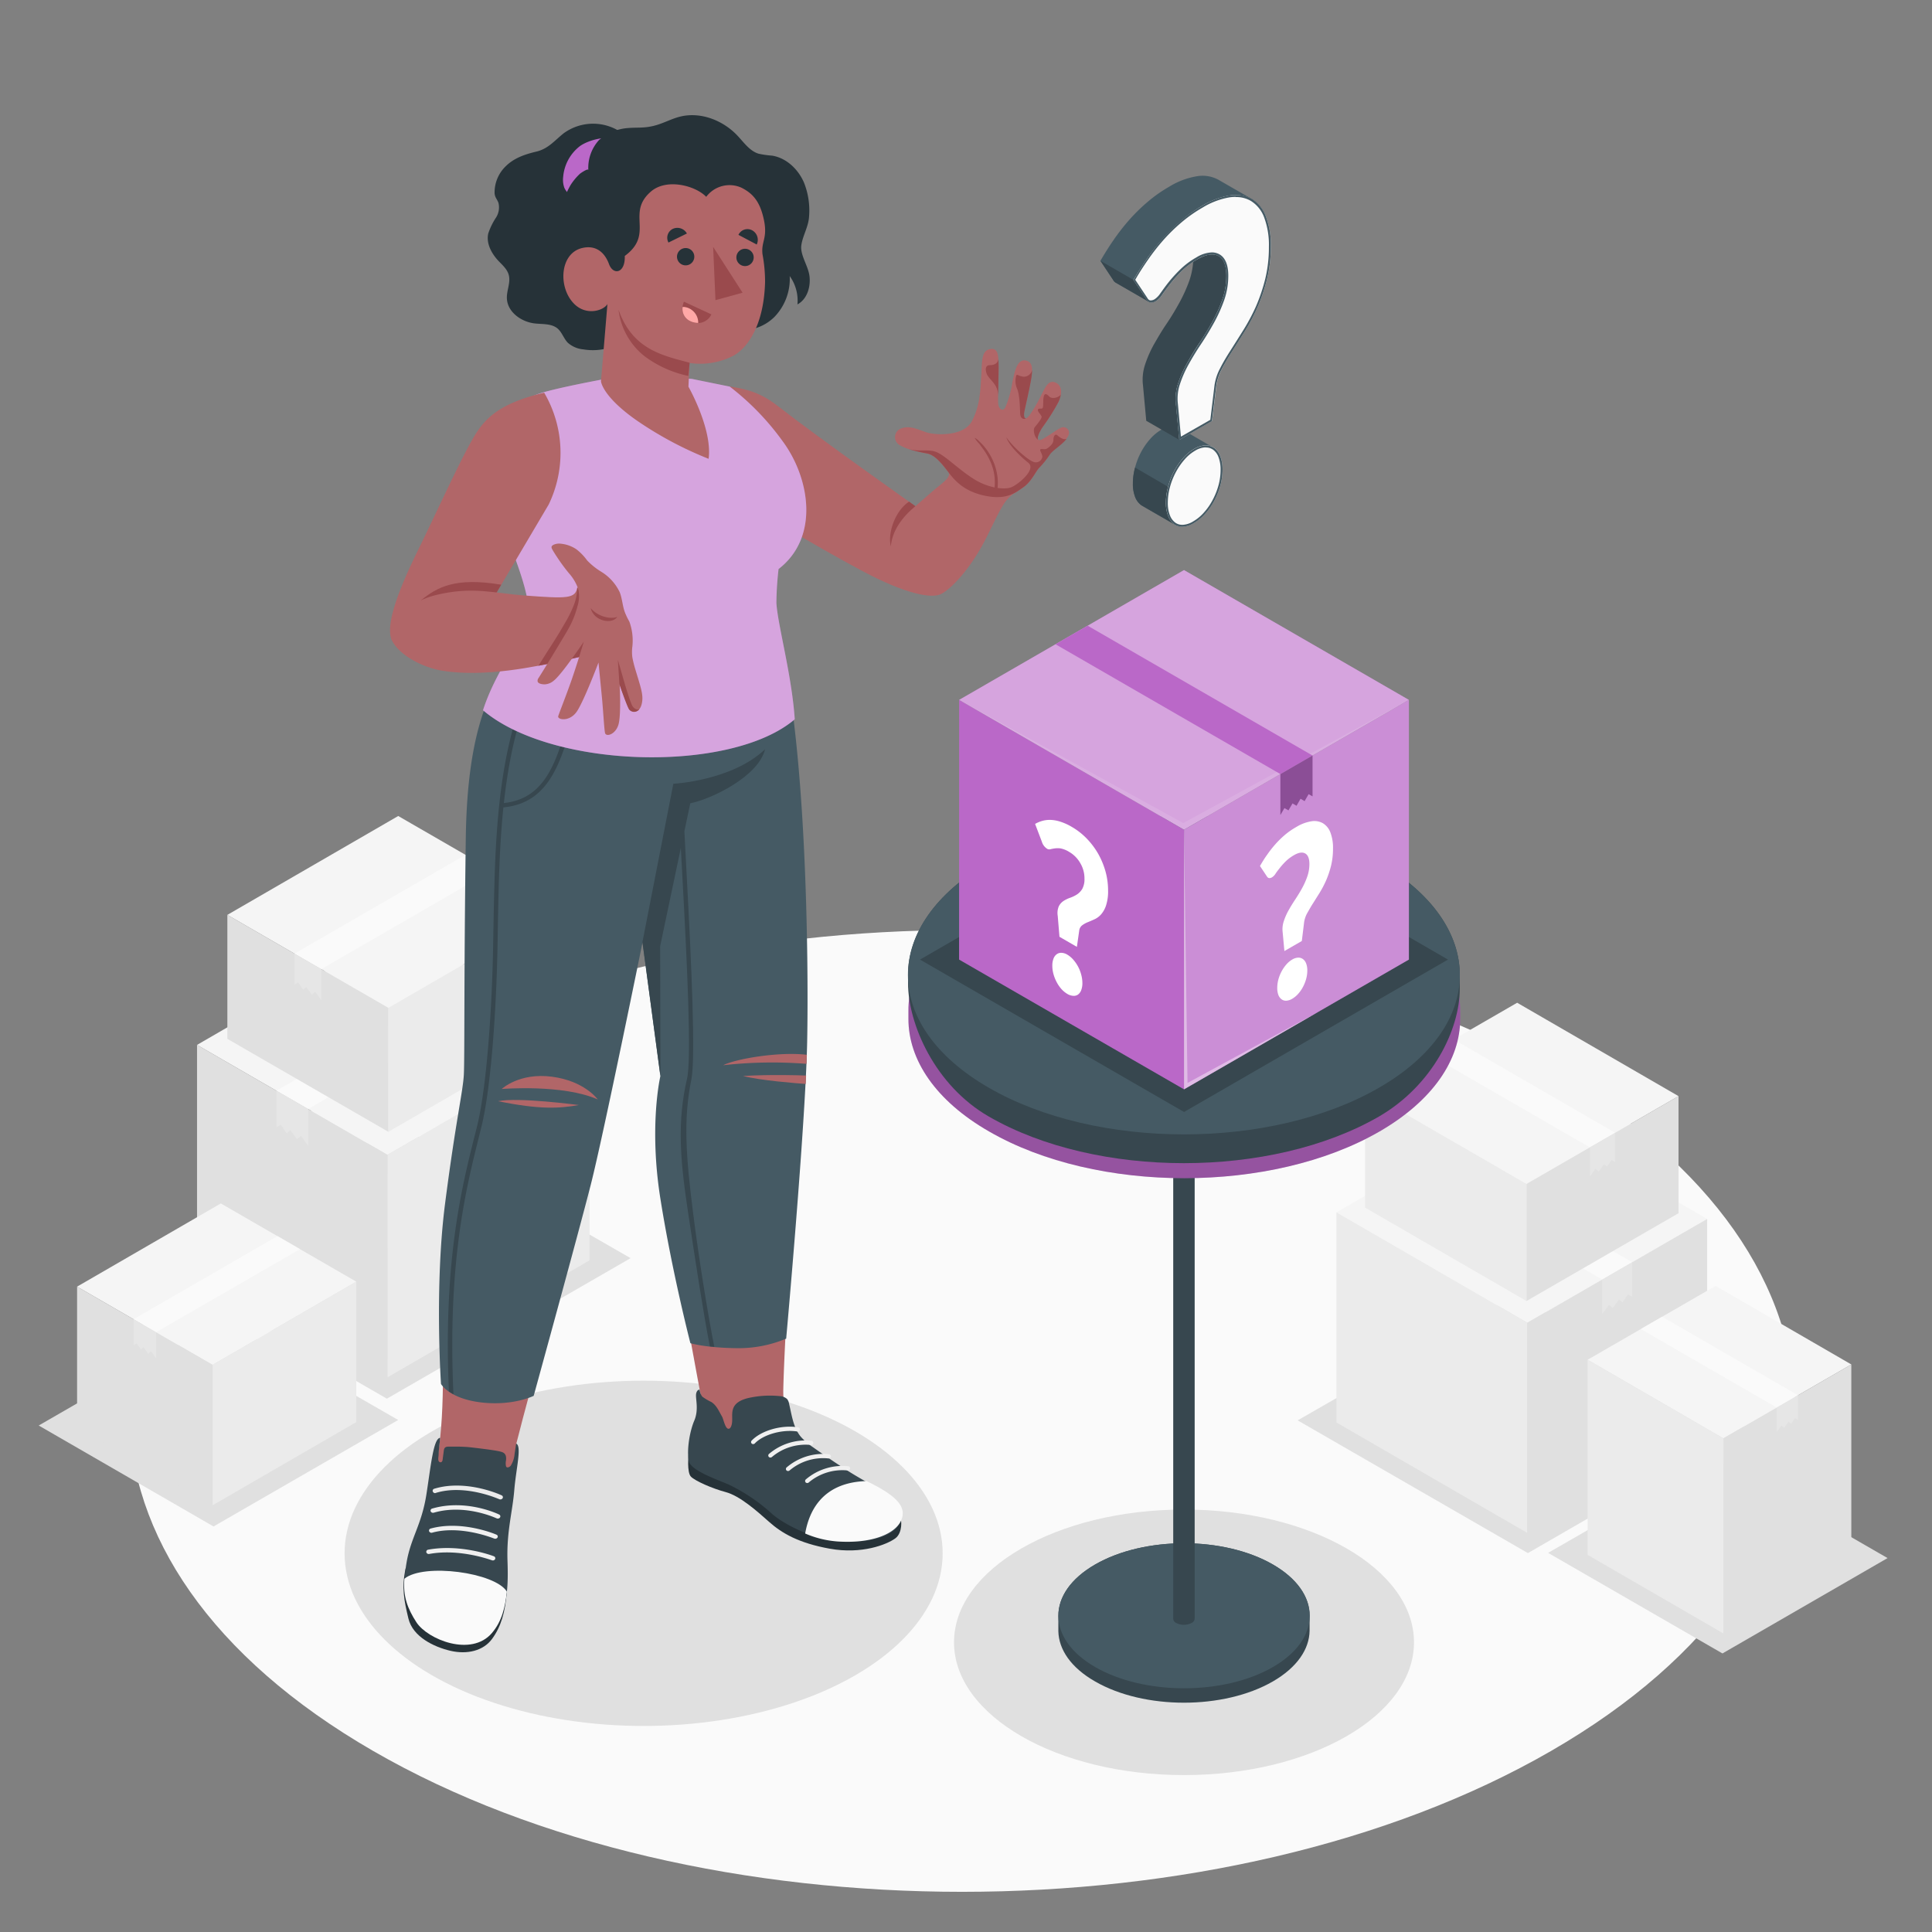<svg xmlns="http://www.w3.org/2000/svg" viewBox="0 0 500 500"><rect x="0" y="0" width="500" height="500" fill="#808080" stroke="none"/><g id="freepik--Floor--inject-129"><path id="freepik--floor--inject-129" d="M96.58,277.15c-84.18,48.6-84.17,127.39,0,176s220.65,48.6,304.83,0,84.17-127.39,0-176S180.76,228.55,96.58,277.15Z" style="fill:#fafafa"></path></g><g id="freepik--Shadows--inject-129"><polygon id="freepik--Shadow--inject-129" points="40.4 327.49 100.12 361.98 163.2 325.61 103.32 291.21 40.4 327.49" style="fill:#e0e0e0"></polygon><polygon id="freepik--shadow--inject-129" points="10.02 368.92 55.26 395.05 103.05 367.49 57.69 341.43 10.02 368.92" style="fill:#e0e0e0"></polygon><ellipse id="freepik--shadow--inject-129" cx="166.57" cy="402" rx="77.39" ry="44.68" style="fill:#e0e0e0"></ellipse><ellipse id="freepik--shadow--inject-129" cx="306.42" cy="425.03" rx="59.52" ry="34.36" style="fill:#e0e0e0"></ellipse><polygon id="freepik--shadow--inject-129" points="451.82 369.37 395.42 401.94 335.83 367.59 392.39 335.1 451.82 369.37" style="fill:#e0e0e0"></polygon><polygon id="freepik--shadow--inject-129" points="488.5 403.23 445.77 427.91 400.64 401.88 443.48 377.27 488.5 403.23" style="fill:#e0e0e0"></polygon></g><g id="freepik--boxes-2--inject-129"><g id="freepik--Box--inject-129"><polygon points="345.87 313.75 392.42 286.87 441.81 315.46 395.27 342.33 345.87 313.75" style="fill:#f5f5f5"></polygon><polygon points="395.27 396.72 345.87 368.13 345.87 313.75 395.27 342.33 395.27 396.72" style="fill:#ebebeb"></polygon><polygon points="395.27 396.72 441.81 369.84 441.81 315.46 395.27 342.33 395.27 396.72" style="fill:#e0e0e0"></polygon><polygon points="422.4 326.66 372.97 298.09 365.22 302.58 414.66 331.14 422.4 326.66" style="fill:#fafafa"></polygon><polygon points="422.4 326.66 422.4 335.62 421.33 334.99 419.88 337.08 418.98 336.31 417.4 338.51 416.39 337.7 414.66 340.1 414.66 331.14 422.4 326.66" style="fill:#e6e6e6"></polygon></g><g id="freepik--box--inject-129"><polygon points="353.28 282.23 392.64 259.51 434.4 283.68 395.05 306.41 353.28 282.23" style="fill:#f5f5f5"></polygon><polygon points="395.05 336.7 353.28 312.53 353.28 282.23 395.05 306.41 395.05 336.7" style="fill:#ebebeb"></polygon><polygon points="395.05 336.7 434.4 313.98 434.4 283.68 395.05 306.41 395.05 336.7" style="fill:#e0e0e0"></polygon><polygon points="417.99 293.15 376.19 269 369.64 272.79 411.45 296.94 417.99 293.15" style="fill:#fafafa"></polygon><polygon points="417.99 293.15 417.99 300.73 417.08 300.19 415.86 301.96 415.1 301.31 413.76 303.18 412.9 302.49 411.45 304.51 411.45 296.94 417.99 293.15" style="fill:#e6e6e6"></polygon></g><g id="freepik--box--inject-129"><polygon points="410.88 351.9 443.99 332.79 479.12 353.12 446.01 372.24 410.88 351.9" style="fill:#f5f5f5"></polygon><polygon points="446.01 422.73 410.88 402.4 410.88 351.9 446.01 372.24 446.01 422.73" style="fill:#ebebeb"></polygon><polygon points="446.01 422.73 479.12 403.62 479.12 353.12 446.01 372.24 446.01 422.73" style="fill:#e0e0e0"></polygon><polygon points="465.32 361.09 430.15 340.77 424.64 343.96 459.81 364.27 465.32 361.09" style="fill:#fafafa"></polygon><polygon points="465.32 361.09 465.32 367.46 464.55 367.01 463.52 368.5 462.88 367.95 461.76 369.52 461.03 368.94 459.81 370.64 459.81 364.27 465.32 361.09" style="fill:#e6e6e6"></polygon></g></g><g id="freepik--boxes-1--inject-129"><g id="freepik--box--inject-129"><polygon points="152.57 268.6 103.29 240.15 50.99 270.42 100.27 298.87 152.57 268.6" style="fill:#f5f5f5"></polygon><polygon points="100.28 356.45 152.57 326.18 152.57 268.6 100.28 298.87 100.28 356.45" style="fill:#ebebeb"></polygon><polygon points="100.28 356.45 50.99 328 50.99 270.42 100.27 298.87 100.28 356.45" style="fill:#e0e0e0"></polygon><polygon points="71.54 282.27 123.88 252.03 132.09 256.78 79.74 287.01 71.54 282.27" style="fill:#fafafa"></polygon><polygon points="71.54 282.27 71.54 291.76 72.68 291.09 74.21 293.31 75.16 292.49 76.84 294.82 77.92 293.97 79.74 296.5 79.74 287.01 71.54 282.27" style="fill:#e6e6e6"></polygon></g><g id="freepik--box--inject-129"><polygon points="144.73 235.24 103.06 211.18 58.84 236.77 100.51 260.83 144.73 235.24" style="fill:#f5f5f5"></polygon><polygon points="100.51 292.91 144.73 267.31 144.73 235.24 100.51 260.83 100.51 292.91" style="fill:#ebebeb"></polygon><polygon points="100.51 292.91 58.84 268.85 58.84 236.77 100.51 260.83 100.51 292.91" style="fill:#e0e0e0"></polygon><polygon points="76.21 246.8 120.47 221.22 127.41 225.24 83.14 250.81 76.21 246.8" style="fill:#fafafa"></polygon><polygon points="76.21 246.8 76.21 254.82 77.17 254.25 78.47 256.13 79.27 255.44 80.69 257.41 81.6 256.69 83.14 258.83 83.14 250.81 76.21 246.8" style="fill:#e6e6e6"></polygon></g><g id="freepik--box--inject-129"><polygon points="92.2 331.69 57.15 311.45 19.95 332.98 55.01 353.22 92.2 331.69" style="fill:#f5f5f5"></polygon><polygon points="55.01 389.57 92.2 368.04 92.2 331.69 55.01 353.22 55.01 389.57" style="fill:#ebebeb"></polygon><polygon points="55.01 389.57 19.95 369.33 19.95 332.98 55.01 353.22 55.01 389.57" style="fill:#e0e0e0"></polygon><polygon points="34.57 341.41 71.8 319.9 77.63 323.28 40.4 344.78 34.57 341.41" style="fill:#fafafa"></polygon><polygon points="34.57 341.41 34.57 348.16 35.38 347.68 36.47 349.26 37.15 348.68 38.34 350.34 39.1 349.73 40.4 351.53 40.4 344.78 34.57 341.41" style="fill:#e6e6e6"></polygon></g></g><g id="freepik--Table--inject-129"><g id="freepik--table--inject-129"><g id="freepik--table--inject-129"><path d="M329.41,404.89c-12.7-7.33-33.28-7.33-46,0-6.35,3.66-9.52,8.46-9.51,13.27,0,.49,0,3.48,0,4,.1,4.73,3.26,9.43,9.51,13,12.7,7.33,33.28,7.33,46,0,6.27-3.62,9.44-8.36,9.51-13.11,0-.55,0-3.54,0-4.06C338.89,413.3,335.72,408.53,329.41,404.89Z" style="fill:#37474f"></path><path d="M283.43,431.43c-12.7-7.33-12.7-19.21,0-26.54s33.28-7.33,46,0,12.69,19.21,0,26.54S296.13,438.76,283.43,431.43Z" style="fill:#455a64"></path><path d="M309.18,418.76h0V248.92h-5.55V418.76h0a1.28,1.28,0,0,0,.79,1.27,4.32,4.32,0,0,0,3.93,0A1.29,1.29,0,0,0,309.18,418.76Z" style="fill:#37474f"></path><path d="M256,228.55c27.89-16.11,73.11-16.11,101,0,13.94,8,20.91,22.53,20.9,33.08v2.05c0,10.55-7,21.11-20.9,29.16-27.89,16.1-73.11,16.1-101,0-13.95-8-20.91-18.61-20.9-29.16v-2.05C235,251.08,242,236.6,256,228.55Z" style="fill:#BA68C8"></path><path d="M256,228.55c27.89-16.11,73.11-16.11,101,0,13.94,8,20.91,22.53,20.9,33.08v2.05c0,10.55-7,21.11-20.9,29.16-27.89,16.1-73.11,16.1-101,0-13.95-8-20.91-18.61-20.9-29.16v-2.05C235,251.08,242,236.6,256,228.55Z" style="opacity:0.2"></path><path d="M255.89,223.19c27.89-16.1,73.11-16.1,101,0,13.94,8.05,20.9,18.61,20.9,29.16v3.51c0,10.56-7,25-20.9,33.09-27.89,16.1-73.11,16.1-101,0C241.94,280.9,235,265,235,254.4v-2.05C235,241.8,241.94,231.24,255.89,223.19Z" style="fill:#37474f"></path><path d="M356.89,281.5c27.89-16.1,27.89-42.2,0-58.31s-73.11-16.1-101,0-27.89,42.21,0,58.31S329,297.61,356.89,281.5Z" style="fill:#455a64"></path></g></g></g><g id="freepik--mistery-box--inject-129"><g id="freepik--mister-box--inject-129"><polygon points="306.42 208.89 238.1 248.34 306.43 287.78 374.74 248.34 306.42 208.89" style="fill:#37474f"></polygon><g id="freepik--box--inject-129"><g id="freepik--box--inject-129"><g id="freepik--box--inject-129"><g id="freepik--front-box--inject-129"><polygon points="248.22 181.13 248.21 248.34 306.42 281.92 306.42 214.73 248.22 181.13" style="fill:#BA68C8"></polygon><polygon points="306.42 214.73 306.42 281.92 364.62 248.34 364.62 181.13 306.42 214.73" style="fill:#BA68C8"></polygon><polygon points="306.42 214.73 306.42 281.92 364.62 248.34 364.62 181.13 306.42 214.73" style="fill:#fff;opacity:0.25"></polygon><polygon points="306.42 214.73 307.33 280.26 340.93 262.01 306.42 281.92 306.42 214.73" style="fill:#fff;opacity:0.4"></polygon></g></g><polygon points="306.42 147.53 248.22 181.13 306.42 214.73 364.62 181.13 306.42 147.53" style="fill:#BA68C8"></polygon><polygon points="306.42 147.53 248.22 181.13 306.42 214.73 364.62 181.13 306.42 147.53" style="fill:#fff;opacity:0.4"></polygon><polygon points="248.22 181.13 306.23 213.01 364.62 181.13 306.42 214.73 248.22 181.13" style="fill:#fff;opacity:0.1"></polygon><polygon points="273.16 166.73 331.36 200.33 339.68 195.53 281.48 161.93 273.16 166.73" style="fill:#BA68C8"></polygon><polygon points="339.68 195.53 339.68 206.1 338.67 205.52 337.63 207.33 336.58 206.71 335.54 208.53 334.5 207.92 333.45 209.72 332.41 209.13 331.36 210.93 331.36 200.34 339.68 195.53" style="fill:#BA68C8"></polygon><polygon points="339.68 195.53 339.68 206.1 338.67 205.52 337.63 207.33 336.58 206.71 335.54 208.53 334.5 207.92 333.45 209.72 332.41 209.13 331.36 210.93 331.36 200.34 339.68 195.53" style="opacity:0.25"></polygon></g></g><path d="M326.08,224.12c.58-1,1.19-2,1.85-2.91a28.48,28.48,0,0,1,2.15-2.74,24.22,24.22,0,0,1,2.51-2.45,19.34,19.34,0,0,1,2.9-2,10.8,10.8,0,0,1,3.89-1.47,4.55,4.55,0,0,1,3,.51,4.72,4.72,0,0,1,1.92,2.37,11,11,0,0,1,.68,4.16,18.62,18.62,0,0,1-.51,4.48,24.79,24.79,0,0,1-1.29,3.82,26.68,26.68,0,0,1-1.71,3.24l-1.76,2.8c-.56.87-1,1.7-1.45,2.47a7.07,7.07,0,0,0-.75,2.23l-.6,4.9-4.51,2.6-.45-4.89a6.46,6.46,0,0,1,.29-2.82,15.54,15.54,0,0,1,1.21-2.77c.51-.92,1.08-1.85,1.71-2.8s1.22-1.91,1.77-2.9a20,20,0,0,0,1.38-3.06,9.84,9.84,0,0,0,.56-3.29c0-1.4-.36-2.31-1.08-2.72s-1.69-.27-2.88.42a10.63,10.63,0,0,0-2.21,1.66,19.23,19.23,0,0,0-1.54,1.73c-.43.55-.79,1-1.09,1.48a2.94,2.94,0,0,1-.86.87c-.61.35-1.06.26-1.36-.26Zm4.47,31.54a8.68,8.68,0,0,1,.29-2.16,10.09,10.09,0,0,1,.83-2.1,9.45,9.45,0,0,1,1.23-1.79,6,6,0,0,1,1.54-1.29,3.23,3.23,0,0,1,1.52-.48,1.94,1.94,0,0,1,1.24.37,2.46,2.46,0,0,1,.83,1.14,5,5,0,0,1,.3,1.82,8.24,8.24,0,0,1-.3,2.18,10.15,10.15,0,0,1-.83,2.08,8.7,8.7,0,0,1-1.24,1.78,6.1,6.1,0,0,1-1.52,1.26,3.33,3.33,0,0,1-1.54.51,1.87,1.87,0,0,1-1.23-.36,2.48,2.48,0,0,1-.83-1.13A5.16,5.16,0,0,1,330.55,255.66Z" style="fill:#fff"></path><path d="M267.88,213.23a8.22,8.22,0,0,1,1.85-.78,7.09,7.09,0,0,1,2.15-.26,9.19,9.19,0,0,1,2.5.45,14.09,14.09,0,0,1,2.9,1.3,17.86,17.86,0,0,1,3.89,3,19.84,19.84,0,0,1,3,3.95,20.62,20.62,0,0,1,1.92,4.59,18.4,18.4,0,0,1,.68,4.94,11.83,11.83,0,0,1-.52,3.89,6.67,6.67,0,0,1-1.29,2.33,5.09,5.09,0,0,1-1.7,1.27c-.62.28-1.21.54-1.77.76a6.37,6.37,0,0,0-1.44.81,2,2,0,0,0-.75,1.36l-.6,4.21-4.51-2.61-.45-5.41a4.51,4.51,0,0,1,.28-2.49,3.61,3.61,0,0,1,1.22-1.37,8,8,0,0,1,1.71-.83,8.66,8.66,0,0,0,1.76-.85,4.53,4.53,0,0,0,1.39-1.46,5.27,5.27,0,0,0,.56-2.66,7.67,7.67,0,0,0-1.09-4,7.76,7.76,0,0,0-2.87-2.9,6.64,6.64,0,0,0-2.21-.9,5.42,5.42,0,0,0-1.54,0,9.44,9.44,0,0,0-1.1.21,1.08,1.08,0,0,1-.86-.12,3.27,3.27,0,0,1-1.36-1.83Zm4.46,36.69a5,5,0,0,1,.3-1.82,2.46,2.46,0,0,1,.83-1.14,1.9,1.9,0,0,1,1.22-.37,3.11,3.11,0,0,1,1.54.48,6.25,6.25,0,0,1,1.53,1.29,9.36,9.36,0,0,1,1.24,1.79,9.54,9.54,0,0,1,.82,2.1,8.26,8.26,0,0,1,.3,2.16,4.94,4.94,0,0,1-.3,1.83,2.43,2.43,0,0,1-.82,1.14,1.87,1.87,0,0,1-1.24.34,3.37,3.37,0,0,1-1.53-.49,6.76,6.76,0,0,1-1.54-1.27,9,9,0,0,1-1.22-1.78,10.15,10.15,0,0,1-.83-2.08A8.24,8.24,0,0,1,272.34,249.92Z" style="fill:#fff"></path></g></g><g id="freepik--Symbol--inject-129"><g id="freepik--question-mark--inject-129"><path d="M315.83,118.16a4.72,4.72,0,0,0-1.55-2.16l-.31-.2c-.59-.34-8.46-4.89-8.59-5a3.72,3.72,0,0,0-2-.46,6,6,0,0,0-2.88.9,11.68,11.68,0,0,0-2.89,2.43,17.5,17.5,0,0,0-2.32,3.37,18.54,18.54,0,0,0-1.55,4,15.52,15.52,0,0,0-.56,4.08,9.24,9.24,0,0,0,.56,3.45,4.66,4.66,0,0,0,1.55,2.13l.32.21,8.51,4.91a3.61,3.61,0,0,0,2,.48,6.36,6.36,0,0,0,2.9-1,11.92,11.92,0,0,0,2.88-2.38,16.79,16.79,0,0,0,2.34-3.36,19.28,19.28,0,0,0,1.55-3.92,15.83,15.83,0,0,0,.56-4.11A9.54,9.54,0,0,0,315.83,118.16Z" style="fill:#455a64"></path><path d="M293.76,128.57a4.66,4.66,0,0,0,1.55,2.13l.32.21,8.51,4.91a3.61,3.61,0,0,0,2,.48h0V125.81l-3.86.16L293.76,121a15.52,15.52,0,0,0-.56,4.08A9.24,9.24,0,0,0,293.76,128.57Z" style="fill:#37474f"></path><path d="M301.73,130.05a15.55,15.55,0,0,1,.57-4.08,18.54,18.54,0,0,1,1.55-4,17.92,17.92,0,0,1,2.31-3.37,11.73,11.73,0,0,1,2.9-2.43,6.17,6.17,0,0,1,2.88-.91,3.72,3.72,0,0,1,2.34.69,4.72,4.72,0,0,1,1.55,2.16,9.54,9.54,0,0,1,.56,3.42,15.83,15.83,0,0,1-.56,4.11,19.28,19.28,0,0,1-1.55,3.92,16.79,16.79,0,0,1-2.34,3.36,11.92,11.92,0,0,1-2.88,2.38,6.36,6.36,0,0,1-2.9,1,3.6,3.6,0,0,1-2.31-.67,4.66,4.66,0,0,1-1.55-2.13A9.22,9.22,0,0,1,301.73,130.05Z" style="fill:#fafafa"></path><path d="M312.06,115.81a3.16,3.16,0,0,1,1.92.6,4.15,4.15,0,0,1,1.38,1.93,9.05,9.05,0,0,1,.53,3.24,15.25,15.25,0,0,1-.54,4,18.47,18.47,0,0,1-1.52,3.81,15.77,15.77,0,0,1-2.26,3.26,11.12,11.12,0,0,1-2.76,2.28,5.69,5.69,0,0,1-2.66.89H306a3,3,0,0,1-1.86-.58,4.21,4.21,0,0,1-1.38-1.91,8.83,8.83,0,0,1-.53-3.26,15.4,15.4,0,0,1,.55-4,18.26,18.26,0,0,1,1.51-3.84,17.12,17.12,0,0,1,2.25-3.28,10.7,10.7,0,0,1,2.77-2.32,5.57,5.57,0,0,1,2.64-.85h.11m0-.5h-.12a6.17,6.17,0,0,0-2.88.91,11.73,11.73,0,0,0-2.9,2.43,17.92,17.92,0,0,0-2.31,3.37,18.54,18.54,0,0,0-1.55,4,15.55,15.55,0,0,0-.57,4.08,9.22,9.22,0,0,0,.57,3.45,4.66,4.66,0,0,0,1.55,2.13,3.55,3.55,0,0,0,2.15.67h.16a6.36,6.36,0,0,0,2.9-1,11.92,11.92,0,0,0,2.88-2.38,16.79,16.79,0,0,0,2.34-3.36,19.28,19.28,0,0,0,1.55-3.92,15.83,15.83,0,0,0,.56-4.11,9.54,9.54,0,0,0-.56-3.42,4.72,4.72,0,0,0-1.55-2.16,3.73,3.73,0,0,0-2.22-.69Z" style="fill:#455a64"></path><path d="M327.61,56A8.89,8.89,0,0,0,324,51.52c-1.44-.85-7.12-4.09-8.53-4.92a8.58,8.58,0,0,0-5.63-1,19.78,19.78,0,0,0-7.32,2.76A36.7,36.7,0,0,0,297,52.25a46.84,46.84,0,0,0-4.72,4.62A54.6,54.6,0,0,0,288.27,62c-1.24,1.79-2.39,3.62-3.48,5.49l3.28,4.93a1.86,1.86,0,0,0,.66.72L297.19,78a.23.23,0,0,0,.1,0,1.23,1.23,0,0,0,.64.18,2.56,2.56,0,0,0,1.24-.4,5.63,5.63,0,0,0,1.62-1.65c.56-.81,1.27-1.74,2.06-2.79a38.57,38.57,0,0,1,2.9-3.26c.32-.31.66-.63,1-.93s.46-.37.69-.57c.41-.31.85-.63,1.32-.92s.74-.48,1.13-.7c2.24-1.29,4.05-1.57,5.42-.8s2,2.48,2,5.12a18.49,18.49,0,0,1-1.05,6.21,39,39,0,0,1-2.62,5.78c-1,1.85-2.14,3.67-3.32,5.44s-2.26,3.55-3.22,5.28a30,30,0,0,0-2.28,5.22,12.17,12.17,0,0,0-.55,5.31l.85,9.22,8.51-4.9,1.11-9.23a12.91,12.91,0,0,1,1.42-4.19c.77-1.47,1.68-3,2.72-4.66s2.16-3.41,3.33-5.28a48.22,48.22,0,0,0,3.21-6.12,44,44,0,0,0,2.44-7.17,35.75,35.75,0,0,0,1-8.44A20.69,20.69,0,0,0,327.61,56Z" style="fill:#455a64"></path><path d="M317.38,71.37a18.49,18.49,0,0,1-1.05,6.21,39,39,0,0,1-2.62,5.78c-1,1.85-2.14,3.67-3.32,5.44s-2.26,3.55-3.22,5.28a30,30,0,0,0-2.28,5.22,12.17,12.17,0,0,0-.55,5.31l.85,9.22-8.54-4.93-.85-9.21a12.33,12.33,0,0,1,.54-5.32,30.13,30.13,0,0,1,2.29-5.23c1-1.73,2-3.47,3.22-5.26s2.3-3.6,3.33-5.46a39.73,39.73,0,0,0,2.61-5.76,19,19,0,0,0,1-4.91c.36-.24.74-.48,1.13-.7,2.24-1.29,4.05-1.57,5.42-.8S317.38,68.73,317.38,71.37Z" style="fill:#37474f"></path><path d="M288.73,73.15l8.55,4.94-3.95-5.66-8.54-4.93,3.28,4.94A1.83,1.83,0,0,0,288.73,73.15Z" style="fill:#37474f"></path><path d="M293.33,72.43Q295,69.64,296.81,67a54.38,54.38,0,0,1,4.05-5.16,45.7,45.7,0,0,1,4.72-4.61A36.19,36.19,0,0,1,311,53.34a20.34,20.34,0,0,1,7.33-2.77,8.69,8.69,0,0,1,5.62,1A8.93,8.93,0,0,1,327.61,56a20.67,20.67,0,0,1,1.28,7.83,34.6,34.6,0,0,1-1,8.44,43.32,43.32,0,0,1-2.43,7.19,48.77,48.77,0,0,1-3.21,6.11q-1.75,2.81-3.33,5.28C317.9,92.49,317,94,316.23,95.5a12.82,12.82,0,0,0-1.41,4.21l-1.13,9.22-8.49,4.9-.86-9.21a12.35,12.35,0,0,1,.54-5.32,29.05,29.05,0,0,1,2.3-5.22c.95-1.73,2-3.49,3.21-5.27s2.29-3.6,3.33-5.46a38.09,38.09,0,0,0,2.6-5.76,18.3,18.3,0,0,0,1.06-6.21q0-4-2-5.12t-5.42.79a19.56,19.56,0,0,0-4.16,3.12,35.35,35.35,0,0,0-2.9,3.26q-1.22,1.57-2.07,2.79a5.51,5.51,0,0,1-1.62,1.65c-1.14.66-2,.49-2.56-.5Z" style="fill:#fafafa"></path><path d="M319.86,51h0a7.43,7.43,0,0,1,3.87,1,8.43,8.43,0,0,1,3.42,4.23,20.38,20.38,0,0,1,1.24,7.64,34.68,34.68,0,0,1-.95,8.32,45.25,45.25,0,0,1-2.4,7.11,51.09,51.09,0,0,1-3.18,6c-1.17,1.87-2.28,3.64-3.33,5.28s-2,3.21-2.74,4.69a13.4,13.4,0,0,0-1.47,4.38l-1.09,9L305.62,113l-.78-8.45a11.86,11.86,0,0,1,.52-5.11,29,29,0,0,1,2.25-5.13c.94-1.69,2-3.45,3.2-5.24s2.31-3.63,3.34-5.49a38.61,38.61,0,0,0,2.64-5.83,19.05,19.05,0,0,0,1.09-6.38c0-2.82-.77-4.69-2.3-5.56a4,4,0,0,0-1.95-.49,8.13,8.13,0,0,0-4,1.29,20.25,20.25,0,0,0-4.26,3.2,35.91,35.91,0,0,0-3,3.31c-.8,1-1.5,2-2.08,2.8a5.27,5.27,0,0,1-1.46,1.51,2.07,2.07,0,0,1-1,.32c-.23,0-.58-.06-.92-.67l-3.11-4.67c1-1.78,2.15-3.52,3.3-5.19a55.56,55.56,0,0,1,4-5.11,46.78,46.78,0,0,1,4.67-4.56,36.49,36.49,0,0,1,5.39-3.79,19.86,19.86,0,0,1,7.14-2.7,12,12,0,0,1,1.43-.1m0-.5a12.86,12.86,0,0,0-1.49.1A20.34,20.34,0,0,0,311,53.34a36.19,36.19,0,0,0-5.46,3.84,45.7,45.7,0,0,0-4.72,4.61A54.38,54.38,0,0,0,296.81,67q-1.86,2.68-3.48,5.48l3.28,4.94a1.51,1.51,0,0,0,1.34.89,2.5,2.5,0,0,0,1.22-.39,5.51,5.51,0,0,0,1.62-1.65q.85-1.22,2.07-2.79a35.35,35.35,0,0,1,2.9-3.26,19.56,19.56,0,0,1,4.16-3.12,7.7,7.7,0,0,1,3.71-1.22,3.39,3.39,0,0,1,1.71.43q2,1.15,2,5.12a18.3,18.3,0,0,1-1.06,6.21,38.09,38.09,0,0,1-2.6,5.76q-1.56,2.79-3.33,5.46c-1.18,1.78-2.26,3.54-3.21,5.27a29.05,29.05,0,0,0-2.3,5.22,12.35,12.35,0,0,0-.54,5.32l.86,9.21,8.49-4.9,1.13-9.22a12.82,12.82,0,0,1,1.41-4.21c.77-1.46,1.67-3,2.72-4.65s2.16-3.41,3.33-5.28a48.77,48.77,0,0,0,3.21-6.11,43.32,43.32,0,0,0,2.43-7.19,34.6,34.6,0,0,0,1-8.44A20.67,20.67,0,0,0,327.61,56,8.93,8.93,0,0,0,324,51.52a8,8,0,0,0-4.13-1.05Z" style="fill:#455a64"></path></g></g><g id="freepik--Character--inject-129"><g id="freepik--character--inject-129"><g id="freepik--Bottom--inject-129"><path d="M115.13,323.22c-1.12,20.84.25,34.69-1.21,48.89-.31,3-3.26,24.86-2.79,31.14.71,9.43,14.53,9.51,16,4.06s6.59-30.28,6.5-33.72c4-15.93,13.69-49.83,13.69-49.83Z" style="fill:#b16668"></path><path d="M207,372.43c-2.36-2.75-4.44-6.2-4.28-13.06.17-7.07.83-19.18,1.45-29.85l-28.74-.47c2.91,15.52,4.91,26.9,5.91,31.89,0,.11,0,1.54-.05,2.27-.33,5.85,8.49,8.3,13.71,12.5a102.23,102.23,0,0,0,14.21,9.9c3.85,2.1,11.89,2.71,13,.36C215.86,380.82,211.91,378.19,207,372.43Z" style="fill:#b16668"></path><path d="M233,393.14c.34,0,.64,3.59-1.31,5-2.24,1.62-8.68,4.14-16.9,2.67s-12.56-4.12-15.71-6.92-7.57-6.75-11.27-7.74c-3.44-.91-7.92-2.88-9-4s-.62-5.58-.62-5.58Z" style="fill:#263238"></path><path d="M181.08,359.66s-.61-.15-.89.89c-.33,1.23.78,4.07-.52,7.13-1.16,2.72-2,7.56-1.4,10.48.51,2.31,6.68,4.53,10.23,6a46.25,46.25,0,0,1,11.32,7.64c3.7,3.24,11.7,6.73,17.1,7.1,8.23.56,13.69-1.26,15.51-4,1.46-2.17,1-4.39-.74-6.28a20.8,20.8,0,0,0-5-3.69c-2.42-1.41-4.85-2.74-7.21-4.24q-4.64-3-9.09-6.16a16.13,16.13,0,0,1-3.18-2.75c-1.94-2.38-2.29-5.56-3-8.5a2.72,2.72,0,0,0-.5-1.2,3,3,0,0,0-1.92-.77,25.26,25.26,0,0,0-7.26.32c-1.86.33-3.93,1-4.68,2.64s0,3.37-.65,4.91c-.11.26-.3.54-.59.58-.92.14-1.36-2.49-1.75-3.16-.79-1.34-1.35-2.82-2.74-3.75a13.58,13.58,0,0,1-2.39-1.42A3.47,3.47,0,0,1,181.08,359.66Z" style="fill:#37474f"></path><path d="M224.25,383.3c-12,.35-15,8.55-15.87,13.57a25.56,25.56,0,0,0,8.54,2.07c8.23.52,14.08-1.68,16-4.88C235.06,390.32,232.47,387.26,224.25,383.3Z" style="fill:#fafafa"></path><path d="M208.89,383.81a.6.6,0,0,1-.36-.14.54.54,0,0,1,0-.78,14.59,14.59,0,0,1,11-3.43.56.56,0,0,1,.48.63.59.59,0,0,1-.67.46,13.49,13.49,0,0,0-10,3.08A.58.58,0,0,1,208.89,383.81Z" style="fill:#f0f0f0"></path><path d="M203.92,380.7a.56.56,0,0,1-.36-.14.54.54,0,0,1,0-.78,14.54,14.54,0,0,1,11-3.43.55.55,0,0,1,.48.64.57.57,0,0,1-.67.45,13.44,13.44,0,0,0-10,3.09A.62.62,0,0,1,203.92,380.7Z" style="fill:#f0f0f0"></path><path d="M199.36,377.22a.61.61,0,0,1-.36-.15.53.53,0,0,1,0-.78,14.54,14.54,0,0,1,11-3.42.55.55,0,0,1,.48.63.57.57,0,0,1-.67.45,13.48,13.48,0,0,0-10,3.09A.69.69,0,0,1,199.36,377.22Z" style="fill:#f0f0f0"></path><path d="M194.9,373.73a.54.54,0,0,1-.36-.14.53.53,0,0,1,0-.77c2.46-2.6,7.73-4.12,12-3.43a.55.55,0,0,1,.48.63.57.57,0,0,1-.67.45c-3.87-.61-8.79.77-11,3.08A.58.58,0,0,1,194.9,373.73Z" style="fill:#f0f0f0"></path><path d="M131.18,411.92c-.47,5.44-1.52,9.05-3.82,12.21s-6.55,4.09-10.81,3.09-9.71-3.61-10.85-8.34-1.79-8-.72-13Z" style="fill:#263238"></path><path d="M113.92,372.11c-1.77.09-2.43,7.41-3.58,14.72-1.24,7.85-4,11.05-5.11,17.48-1.26,7.35.09,10.66,3,15.16s13.4,9,18.73,2.76c4.35-5.13,4.63-10.89,4.38-18.25-.26-7.61,1.29-12.61,1.76-18.38.45-5.5,2-11.37.48-12-.13.8-.26,1.83-.4,2.62a6.76,6.76,0,0,1-1,3.1c-.27.36-1.09.75-1.24.08a3.71,3.71,0,0,1,0-1.37c.3-2-.88-2.21-1.52-2.38-1.38-.37-6.85-1-8.17-1.14-1-.08-2-.12-3.07-.13-.6,0-1.2,0-1.8,0s-1.11,0-1.37.49a2,2,0,0,0-.17.68l-.29,2.21a.82.82,0,0,1-.3.62.53.53,0,0,1-.58-.07c-.41-.34-.19-1.21-.17-1.66l.09-1.41C113.64,374.79,113.87,372.58,113.92,372.11Z" style="fill:#37474f"></path><path d="M104.66,408.57c-.39,4.57.81,7.72,3.09,11.25,2.9,4.5,14.25,9.07,19.58,2.78,2.66-3.13,3.42-6.87,3.85-10.69C128.15,406.94,109.66,404.47,104.66,408.57Z" style="fill:#fafafa"></path><path d="M127.48,403.84a.9.9,0,0,1-.22-.06c-.07,0-8.18-3.08-16.16-1.62a.65.65,0,0,1-.77-.44.57.57,0,0,1,.5-.67c8.44-1.53,16.71,1.59,17,1.72a.54.54,0,0,1,.29.76A.66.66,0,0,1,127.48,403.84Z" style="fill:#f0f0f0"></path><path d="M111.6,396.68a.68.68,0,0,1-.55-.39.55.55,0,0,1,.43-.71c8-2.19,16.67,1.43,17,1.59a.52.52,0,0,1,.26.77.72.72,0,0,1-.88.22c-.08,0-8.57-3.54-16-1.51A.67.67,0,0,1,111.6,396.68Z" style="fill:#f0f0f0"></path><path d="M112,391.51a.66.66,0,0,1-.55-.39.55.55,0,0,1,.41-.71c8.75-2.55,17,1.39,17.32,1.55a.52.52,0,0,1,.21.78.72.72,0,0,1-.91.18c-.06,0-8.05-3.81-16.2-1.44A.89.89,0,0,1,112,391.51Z" style="fill:#f0f0f0"></path><path d="M112.5,386.42A.68.68,0,0,1,112,386a.55.55,0,0,1,.4-.72c8.2-2.5,17.1,1.54,17.44,1.72a.52.52,0,0,1,.22.77.71.71,0,0,1-.9.2c-.07,0-8.7-3.94-16.32-1.62A.77.77,0,0,1,112.5,386.42Z" style="fill:#ebebeb"></path><path d="M136.54,163.83c-6.32,10.32-15.56,17.76-16,53.45-.49,36.24-.27,56.49-.5,60.85s-2.08,11.84-4.85,33.32-1.06,46.71-1.06,46.71S116.27,362.1,125,363c8,.81,13.12-1.76,13.12-1.76s11.48-41.72,14.77-54.63,13.4-62.76,13.4-62.76l4.61,34.66s-3,12.73,0,31.66,7.77,37.44,7.77,37.44,4,1.25,12.52,1.3a31.87,31.87,0,0,0,12.27-2.47s5-55.27,5.43-76.66-.2-80.23-7.69-105.94Z" style="fill:#455a64"></path><path d="M154.7,284.54s-3.37-4.78-11.85-5.89-13,3.18-13,3.18S145.67,280.52,154.7,284.54Zm-25.84.44c10.92,2.22,15.92,1.89,20.94,1C149.8,286,134.08,283.87,128.86,285Z" style="fill:#b16668"></path><path d="M187.16,275.68a113.72,113.72,0,0,1,21.58-.36c0-.81.06-1.59.08-2.34C201.49,272.1,190.26,274.07,187.16,275.68Z" style="fill:#b16668"></path><path d="M208.53,280.52c0-.74.06-1.46.09-2.17-1.72-.07-9-.31-16.31.11C196.72,279.65,206.64,280.39,208.53,280.52Z" style="fill:#b16668"></path><path d="M123.56,291.06c2.41-10,3.8-30.22,4.07-46.79.09-5,.17-10.19.33-15.69.6-21.58,2.81-45.71,14.66-61.1l.92.63c-8,10.35-11.5,24.79-13.14,39.72,11.5-1.24,14.21-11.9,17.91-26.57.5-2,1-4.08,1.59-6.21l1.1.26c-.56,2.12-1.08,4.19-1.59,6.19-3.69,14.65-6.61,26.25-19.13,27.45-.68,6.57-1,13.23-1.19,19.66-.15,5.49-.24,10.67-.32,15.67-.28,16.64-1.67,36.94-4.1,47-.27,1.12-.57,2.3-.87,3.54-3.22,12.89-8,32.22-6.45,66a12.05,12.05,0,0,1-1.17-.7c-1.49-33.51,3.31-52.74,6.51-65.59C123,293.36,123.29,292.18,123.56,291.06Z" style="fill:#37474f"></path><path d="M166.26,243.84l8-41s15.17-.77,23.74-8.94c-1.73,7.09-13.88,12.88-19.36,14l-1.52,7.22c.19,3.85.41,7.9.63,12.08,1.24,23,2.29,46.82,1.17,52.21-2.17,10.46-1.3,20.45.39,34,1.52,12.24,4,27.4,5.55,35.15l-1.14-.12c-1.54-7.67-3.62-21.19-5.69-34.94s-2.77-23.38-.22-34.36c1.21-5.22,0-30-1.19-51.9q-.21-4-.42-7.79l-5.35,25.42.07,33.59Z" style="fill:#37474f"></path></g><g id="freepik--Top--inject-129"><path d="M263.37,127.09c-3.53,2.07-4.08,4-7.94,11.74-4.22,8.51-9.4,13.67-11.89,14.91s-9.21,0-20.44-6c-13.65-7.29-27-15.61-27-15.61L188.78,100c2.86.54,7.15.89,12.41,5,10.85,8.46,35.71,26,35.71,26s2.09-1.8,4.43-3.85,4.54-3.32,4.26-4.75Z" style="fill:#b16668"></path><path d="M236.9,131c-3.39,2.79-6,6.32-6.36,10.42-.9-3.64,1.27-9.37,4.72-11.6Z" style="fill:#9a4a4d"></path><path d="M254.54,128.25c-5.83-1.35-8-4.62-9.61-6.71s-3.19-3.76-4.88-4.12-4.89-.9-7-2.11a2.39,2.39,0,0,1,.43-4.51c2.2-.7,4.12.4,6.39,1.12S249.4,113,251.52,109s2.18-8,2.42-11.54-.08-6.61,2.2-7.1,2.26,1.84,2.3,4.58-.24,8.31-.1,9.58,1.14,2.18,1.85.88A26.64,26.64,0,0,0,262,98.91c.63-3,1.28-6,3.44-5.61s1.72,2.91,1.34,5.15-1.44,6.8-1.68,8,0,2.86,1.4.92A38.46,38.46,0,0,0,269.6,102c.91-1.69,1.73-3.81,3.56-3s1.75,3,.76,5.06a57.25,57.25,0,0,1-4.11,6.49c-1.06,1.56-2.2,4.4.26,2.94s3.42-2.29,4.55-2.81,2.84.69,1.63,2.48-3.85,3.33-4.57,4.38A22.59,22.59,0,0,1,269,121c-1,1-2,3.58-4.14,5.08S260.38,129.59,254.54,128.25Z" style="fill:#b16668"></path><path d="M255.38,96.8c-.58-1.52-.15-2.33.81-2.3s2.23-.43,2.18-1.76c.05.66.06,1.4.07,2.18,0,2-.1,5.37-.13,7.61h0C258.36,99.33,256,98.33,255.38,96.8Z" style="fill:#9a4a4d"></path><path d="M265.63,108.25h0c-.31.21-1.55.52-1.62-1.32s-.12-4.7-.78-6.32a4.9,4.9,0,0,1-.21-3.44c.18-.43.55.14,1.75.31a2.17,2.17,0,0,0,2.34-1.74,16.44,16.44,0,0,1-.31,2.71c-.38,2.25-1.44,6.8-1.68,8C264.93,107.37,265,108.5,265.63,108.25Z" style="fill:#9a4a4d"></path><path d="M269.57,107.86c-.05-.47-1.25-1.48-.93-1.91s.93,0,1.18-.35.09-1.94.27-2.85.62-1,1.44-.15,2.7.15,3-.53a7,7,0,0,1-.65,2.05,57.25,57.25,0,0,1-4.11,6.49c-.72,1.07-1.48,2.72-1.11,3.2h0c-.88-.48-1.46-2.56-.83-3.31S269.62,108.33,269.57,107.86Z" style="fill:#9a4a4d"></path><path d="M235.1,116.2c3.3.86,5.36-.19,7.69,1s5.42,4.36,9.22,6.76,8,2.85,9.76,2.12,6.51-4.6,4.35-6.32-5-4.52-5.69-6.58c2,2.8,5.68,5.89,7,6.34a1.69,1.69,0,0,0,2.33-1.29c0-.81-.78-1.66-.51-1.92s1,.09,1.52-.14,1.88-1.29,1.85-2.23.41-1.8,1-1.3,1.57,1.29,2.42.93c-1.29,1.64-3.63,3-4.3,4A22.59,22.59,0,0,1,269,121c-1,1-2,3.58-4.14,5.08s-4.5,3.47-10.34,2.13-8-4.62-9.61-6.71-3.19-3.76-4.88-4.12A43.25,43.25,0,0,1,235.1,116.2Z" style="fill:#9a4a4d"></path><path d="M252.32,113.35a3.9,3.9,0,0,1,1.07.83c.36.35.72.69,1.05,1.06a15.38,15.38,0,0,1,1.83,2.57,14.92,14.92,0,0,1,1.91,5.88,12.92,12.92,0,0,1-.16,3.62c-.09.43-.83.24-.75-.2a13.21,13.21,0,0,0-1-7.74,17.13,17.13,0,0,0-1.78-3.08c-.34-.46-.69-.93-1-1.38a9.45,9.45,0,0,1-1.17-1.44S252.26,113.33,252.32,113.35Z" style="fill:#9a4a4d"></path><path d="M125,183.81c3.93-12.2,12.4-20.65,11.78-26.59-.94-9.13-7.74-21.34-7.9-27.64-.56-22.39,5.77-26.37,12-28.12s19.37-4.06,19.37-4.06c3.76-.06,18.77.65,18.77.65l9.83,2a67.78,67.78,0,0,1,13.69,14.13c7.08,9.57,9.59,24.89-1.05,33.09a83.5,83.5,0,0,0-.56,8.75c.33,5.68,4,18.72,4.75,30.13C189.22,200.2,142.83,199,125,183.81Z" style="fill:#BA68C8"></path><g style="opacity:0.4"><path d="M125,183.81c3.93-12.2,12.4-20.65,11.78-26.59-.94-9.13-7.74-21.34-7.9-27.64-.56-22.39,5.77-26.37,12-28.12s19.37-4.06,19.37-4.06c3.76-.06,18.77.65,18.77.65l9.83,2a67.78,67.78,0,0,1,13.69,14.13c7.08,9.57,9.59,24.89-1.05,33.09a83.5,83.5,0,0,0-.56,8.75c.33,5.68,4,18.72,4.75,30.13C189.22,200.2,142.83,199,125,183.81Z" style="fill:#fff"></path></g><path d="M101.41,165.68c-2-4.3,2.79-15.2,7-23.76,4.9-10,11.58-24.83,14.89-29.92,2.74-4.23,6.7-7.81,17.53-10.37A30.75,30.75,0,0,1,142,130.57l-18.7,31.64Z" style="fill:#b16668"></path><path d="M109,155.32c4.11-3.33,8.76-6,20.72-4l-6.42,10.86-15.81,2.5Z" style="fill:#9a4a4d"></path><path d="M158.32,167.62c0,.22-6.47,2.07-13,3.45s-19.74,4.3-30.81,2.52c-5.1-.82-11.21-4-13.12-7.91-1.09-2.24,2-9.37,11.41-11.68s15-.49,22.91.11c11.1.83,13.24.87,13.69-2.16Z" style="fill:#b16668"></path><path d="M139.67,171.8c-.1.17-.21.33-.32.49,2.33-.44,4.37-.88,6-1.22,6.51-1.38,13-3.23,13-3.45L149.42,152h0a13.74,13.74,0,0,1-.76,4.21,32,32,0,0,1-2.67,5.4C144,165.14,142.05,167.91,139.67,171.8Z" style="fill:#9a4a4d"></path><path d="M162,159.12a6,6,0,0,1-.25-.58c-.66-1.7-.7-3.59-1.37-5.28a12.54,12.54,0,0,0-4.82-5.32,17.92,17.92,0,0,1-3.62-2.91,13.55,13.55,0,0,0-2.81-2.9,8.67,8.67,0,0,0-3.9-1.41,3.48,3.48,0,0,0-2,.28c-.73.4-.53.8-.18,1.4s.74,1.21,1.14,1.81a45.7,45.7,0,0,0,3.11,4.21,11.9,11.9,0,0,1,2.34,4,8.49,8.49,0,0,1-.18,4.44,23.7,23.7,0,0,1-1.7,4.62c-.57,1.16-1.24,2.27-1.9,3.38-2.13,3.55-4.26,7.09-6.47,10.59a1.18,1.18,0,0,0-.26.9c.17.65,1.29.76,1.84.76a3.85,3.85,0,0,0,2.32-.94l.16-.13c2.22-1.89,7.65-10,7.65-10s-1.92,6.44-3.47,10.77-2.87,7.59-3.16,8.53,3,1.61,4.9-1.33,5.52-12.55,5.52-12.55.53,5.36.87,8.84.58,8.12.81,9.34,2.84.43,3.53-2.28.26-10.31.26-10.31,2,5.83,2.54,6.53,2.71,1.32,3.25-1.76c.37-2.07-.28-3.78-1.78-8.76-.28-.95-.52-1.91-.71-2.89a10.83,10.83,0,0,1,0-2.9,14.35,14.35,0,0,0-.77-6.37C162.59,160.34,162.25,159.74,162,159.12Z" style="fill:#b16668"></path><path d="M152.86,157.4c2.47,2.78,6.15,2.76,6.92,2.18C158.6,161.63,153.78,160.94,152.86,157.4Z" style="fill:#9a4a4d"></path><path d="M165.46,183.52c-.47.27-1.4,0-1.89-1s-1.43-4-1.85-5.45-1.82-6.31-1.82-6.31l.41,6.37s2,5.83,2.54,6.53A1.66,1.66,0,0,0,165.46,183.52Z" style="fill:#9a4a4d"></path><g id="freepik--Head--inject-129"><path d="M145.86,34.51l-.25.2c-2.29,1.89-3.84,3.82-6.82,4.53s-5.78,1.66-7.94,3.82A9.4,9.4,0,0,0,128,50c.08,1.15.67,1.54,1,2.51a4.86,4.86,0,0,1-.64,3.81,17.28,17.28,0,0,0-2,4.11c-.57,2.5.79,5.07,2.55,7,1.06,1.12,2.32,2.18,2.74,3.67.56,2-.53,4-.47,6.06.09,3.56,3.72,6.17,7.26,6.55,2,.22,4.29,0,5.85,1.3,1.17,1,1.6,2.62,2.68,3.71a7,7,0,0,0,4,1.7,14.87,14.87,0,0,0,7.34-.62,10,10,0,0,0,5.5-4.76c1-2,1.17-4.38,2.24-6.37,2-3.75,6.75-5.33,9-8.94a8.57,8.57,0,0,0,.68-7.57c-.78-2-2.29-3.64-2.62-5.72-.42-2.67,1.21-5.22,1.51-7.9a8.27,8.27,0,0,0-3.1-7.32c-2-1.55-4.62-2.09-6.7-3.54-1.26-.88-2.28-2.07-3.48-3A12.9,12.9,0,0,0,145.86,34.51Z" style="fill:#263238"></path><path d="M150,37.88a11.21,11.21,0,0,0-4.25,7.89,6.12,6.12,0,0,0,.31,2.85,5.34,5.34,0,0,0,5.34,3,9.82,9.82,0,0,0,5.79-2.79A13.62,13.62,0,0,0,161,43.17c.45-1.33,1.13-3.79.5-5.17C159.75,34.07,152.46,36,150,37.88Z" style="fill:#BA68C8"></path><path d="M155,36.27a12.85,12.85,0,0,1,7.34-3.12c2.6-.22,4.13.05,6.67-.54s4.62-1.84,7-2.43c5.31-1.31,11.1.95,14.85,4.93,1.66,1.76,3.13,3.93,5.43,4.66a24.54,24.54,0,0,0,3.54.51c3.72.6,6.78,3.56,8.25,7A19.46,19.46,0,0,1,209.39,56c-.14,2.65-1.62,4.9-2,7.43s1.77,5.35,2.1,8c.35,2.81-.6,6-3.11,7.35a10.88,10.88,0,0,0-2-7.33,14.18,14.18,0,0,1-3.88,10.49A11.77,11.77,0,0,1,190,85.25a32.15,32.15,0,0,0-4.37-1c-2.95-.18-5.59,1.65-8.07,3.25-3.07,2-6,2.9-9.63,2s-7.64-1.83-10.67-4.15a43.56,43.56,0,0,1-8.2-7.79c-4.9-6.38-5.69-14.1-4.18-21.8a23.2,23.2,0,0,1,2.74-7.8,14.74,14.74,0,0,1,2.48-3c.21-.18,2.14-1.5,2.16-.94A10.66,10.66,0,0,1,155,36.27Z" style="fill:#263238"></path><path d="M150.61,64.2c3.24-.79,5.71.69,7,4.14,1.09,3,4.25,2.39,4.08-2.1,7.78-5.74.23-11,6.76-16.66,4.08-3.54,11.57-1.52,14.32,1.36a7.52,7.52,0,0,1,9.08-2.38c3.07,1.52,4.87,3.7,5.85,8.34,1,4.83-.74,5.5-.37,8.87A38.93,38.93,0,0,1,198,73c-.3,11-4.38,16.87-8.08,19a18.86,18.86,0,0,1-11.48,1.94l-.27,6.14s6.24,10.94,5.22,18.66A94,94,0,0,1,165.06,109c-9.2-6.34-9.53-10.31-9.53-10.31l1.67-20h0c-.93,1.66-5.52,3.2-8.73-.18C144.4,74.27,144.89,65.6,150.61,64.2Z" style="fill:#b16668"></path><path d="M195.84,63.28l-4.73-2.5a2.57,2.57,0,0,1,3.54-1.18A2.81,2.81,0,0,1,195.84,63.28Z" style="fill:#263238"></path><path d="M177.77,60.43,173,62.77a2.57,2.57,0,0,1,1.14-3.55A2.82,2.82,0,0,1,177.77,60.43Z" style="fill:#263238"></path><path d="M177,78.07l7.11,3.29a3.93,3.93,0,0,1-5.53,1.73C176.67,82.11,176.18,80.08,177,78.07Z" style="fill:#9a4a4d"></path><path d="M180.7,83.57a4.11,4.11,0,0,0-3.65-4.13h-.38a3.44,3.44,0,0,0,1.93,3.65A4.47,4.47,0,0,0,180.7,83.57Z" style="fill:#ffa8a7"></path><polygon points="184.56 63.89 185.16 77.68 192.18 75.75 184.56 63.89" style="fill:#9a4a4d"></polygon><path d="M179.68,66.59a2.24,2.24,0,1,1-2.08-2.39A2.23,2.23,0,0,1,179.68,66.59Z" style="fill:#263238"></path><path d="M195.05,66.77A2.24,2.24,0,1,1,193,64.39,2.24,2.24,0,0,1,195.05,66.77Z" style="fill:#263238"></path><path d="M178.48,93.88c-7-1.89-14.79-3.4-18.41-13.75a18.1,18.1,0,0,0,6.66,12,28.79,28.79,0,0,0,11.41,5.16Z" style="fill:#9a4a4d"></path></g></g></g></g></svg>
